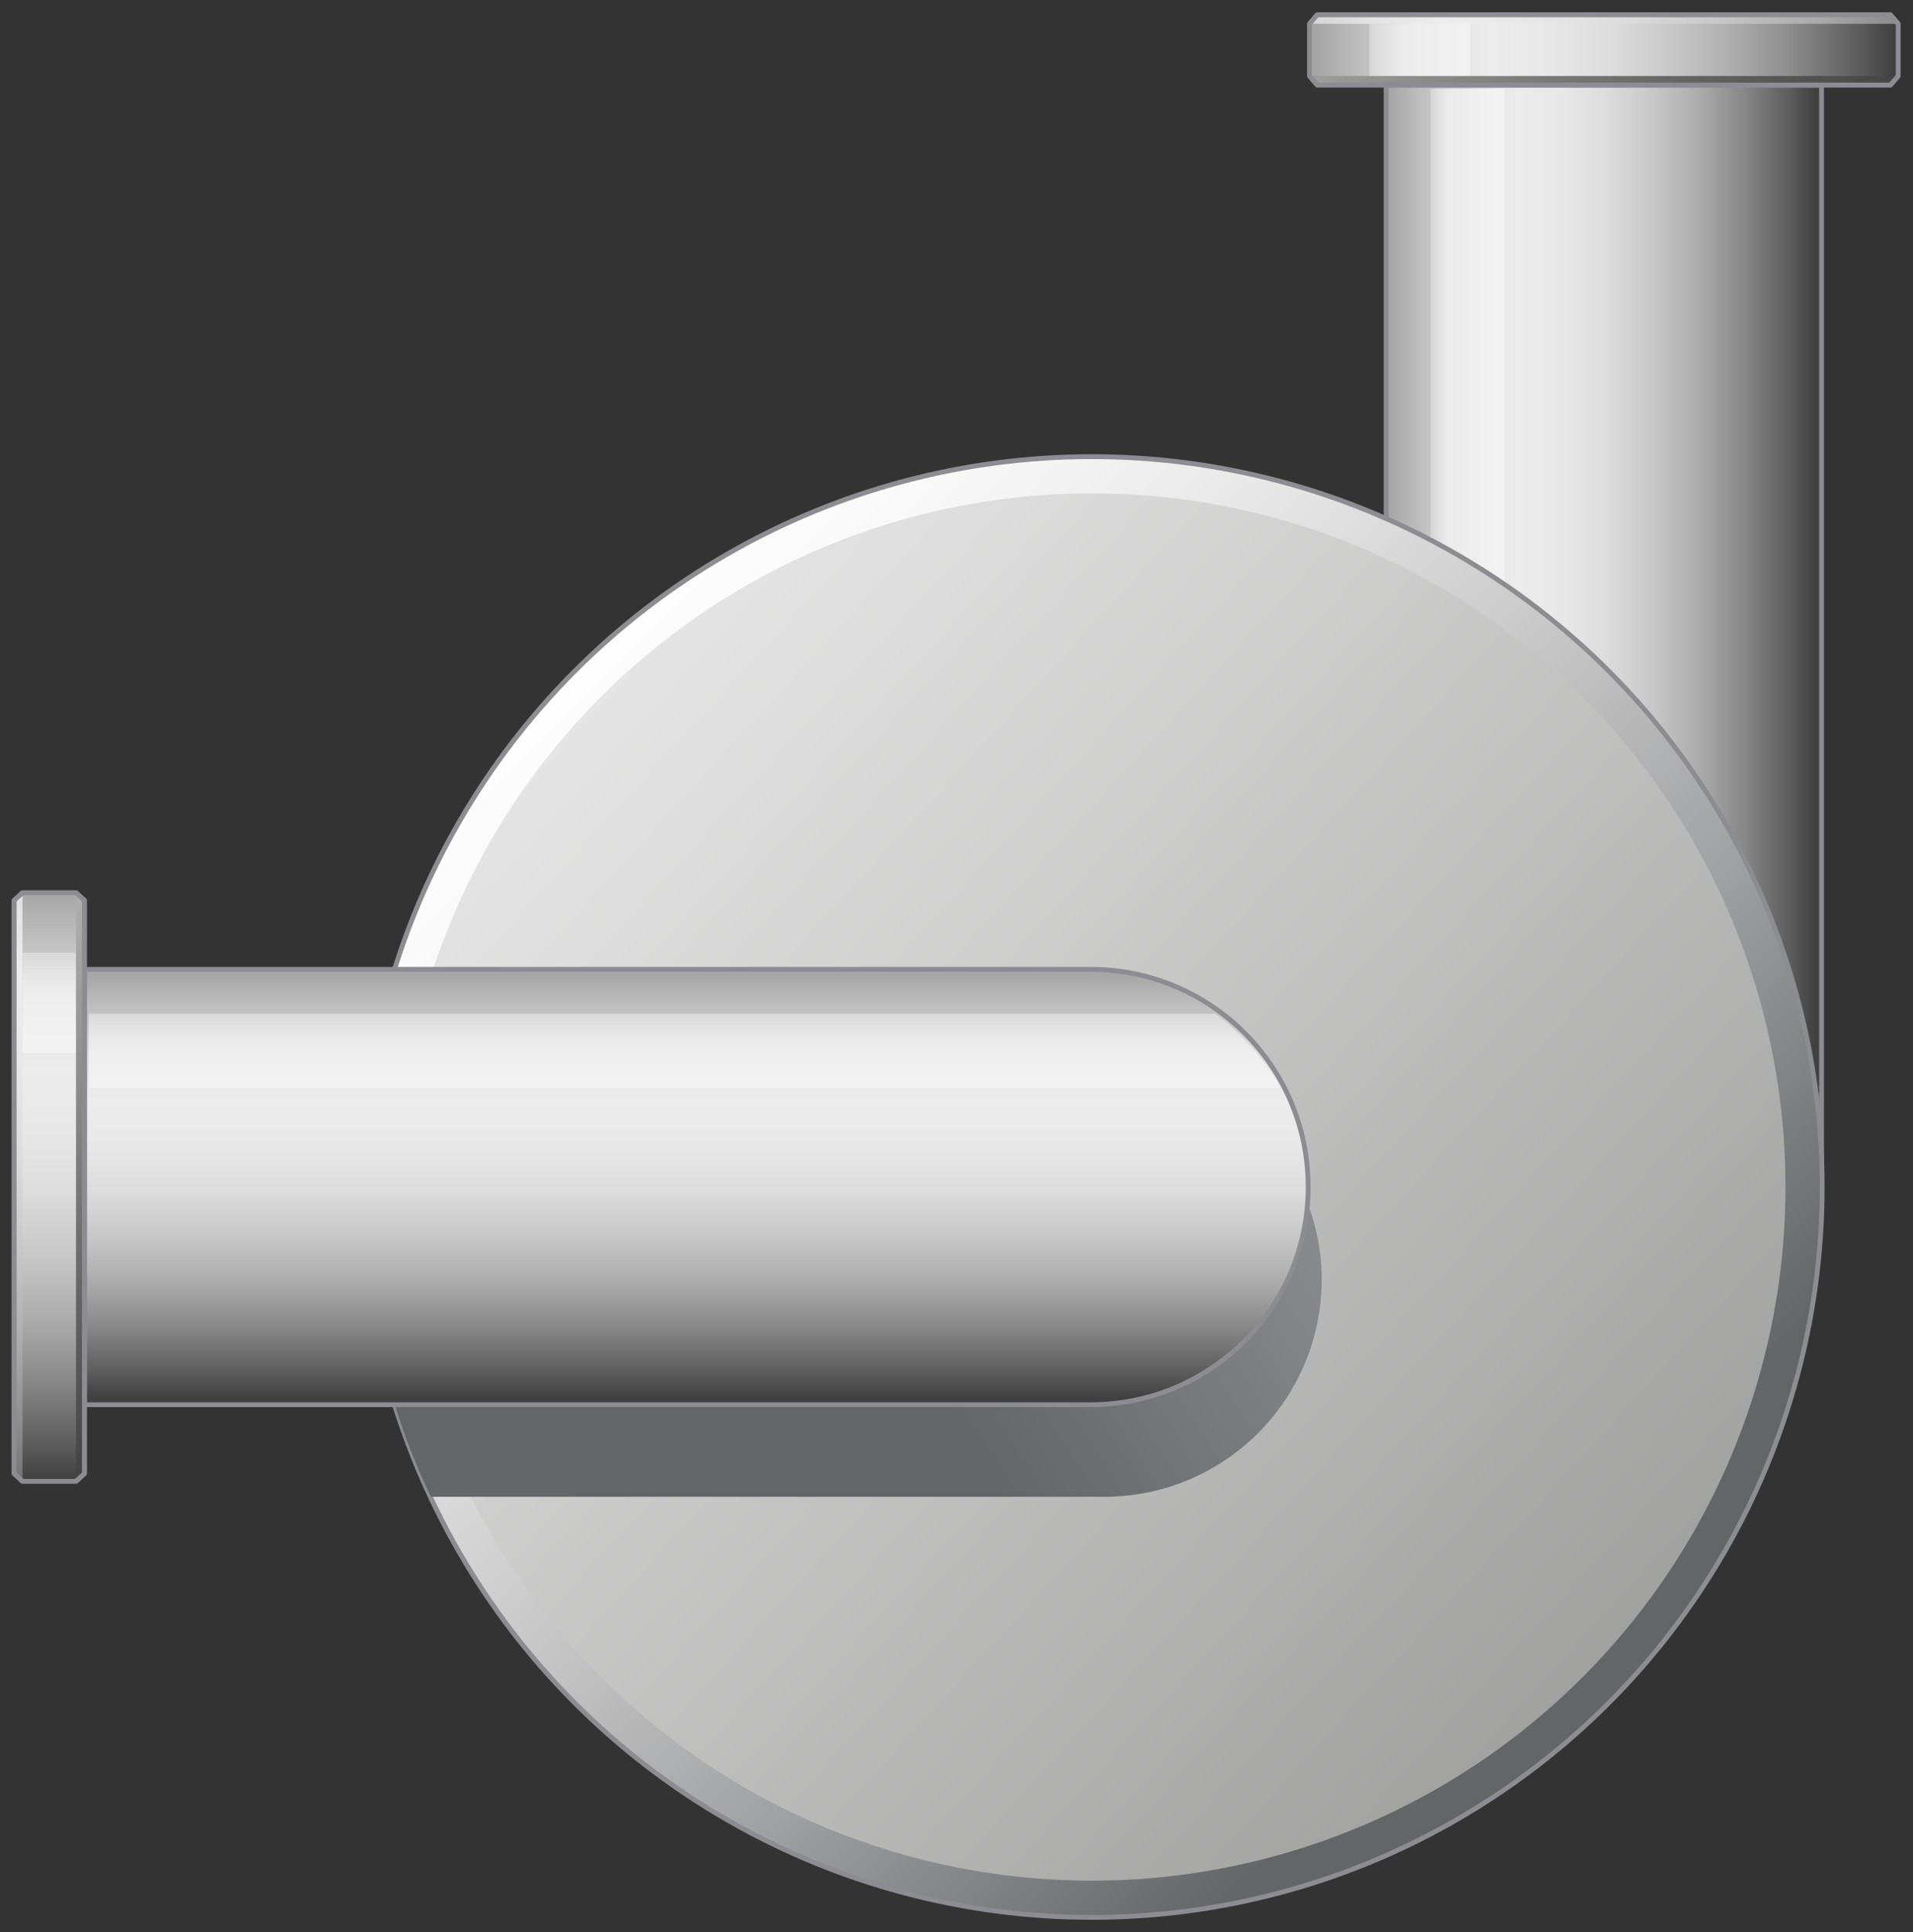 <?xml version="1.0" encoding="utf-8"?>

<!-- Copyright 2016 Siemens AG -->

<!-- Generator: Adobe Illustrator 16.0.4, SVG Export Plug-In . SVG Version: 6.00 Build 0)  -->
<!DOCTYPE svg PUBLIC "-//W3C//DTD SVG 1.1//EN" "http://www.w3.org/Graphics/SVG/1.1/DTD/svg11.dtd">
<svg version="1.1" id="_x39_0_Degree_Pump" xmlns="http://www.w3.org/2000/svg" xmlns:xlink="http://www.w3.org/1999/xlink" x="0px"
	 y="0px" width="297px" height="300px" viewBox="0 0 297 300" enable-background="new 0 0 297 300" xml:space="preserve">
<rect x="0" y="0" width="297" height="300" fill="#333333" stroke="none"/>
<g id="Pipe__x2B__Flange_Vertical">
	<g id="Pipe_1_">
		<linearGradient id="Shape_3_" gradientUnits="userSpaceOnUse" x1="215.491" y1="99.993" x2="281.815" y2="99.993">
			<stop  offset="0" style="stop-color:#A5A5A5"/>
			<stop  offset="4.758149e-02" style="stop-color:#B5B5B5"/>
			<stop  offset="0.151" style="stop-color:#D3D3D3"/>
			<stop  offset="0.239" style="stop-color:#E5E5E5"/>
			<stop  offset="0.302" style="stop-color:#ECECEC"/>
			<stop  offset="0.407" style="stop-color:#E8E8E8"/>
			<stop  offset="0.514" style="stop-color:#DCDCDC"/>
			<stop  offset="0.621" style="stop-color:#C7C7C7"/>
			<stop  offset="0.729" style="stop-color:#ABABAB"/>
			<stop  offset="0.838" style="stop-color:#868686"/>
			<stop  offset="0.945" style="stop-color:#5A5A5A"/>
			<stop  offset="1" style="stop-color:#404040"/>
		</linearGradient>
		
			<rect id="Shape_2_" x="215.2" y="13.2" fill="url(#Shape_3_)" stroke="#8C8C91" stroke-width="0.75" stroke-linecap="round" stroke-linejoin="round" stroke-miterlimit="10" width="67.6" height="173.6"/>
		<linearGradient id="Reflection_2_" gradientUnits="userSpaceOnUse" x1="222.25" y1="99.898" x2="224.776" y2="99.898">
			<stop  offset="0" style="stop-color:#F2F2F2;stop-opacity:0.4"/>
			<stop  offset="1" style="stop-color:#F7F7F7;stop-opacity:0.7"/>
		</linearGradient>
		<path id="Reflection_1_" fill="url(#Reflection_2_)" d="M233.6,186c0-46.6,0-172.2,0-172.2h-11.5V186H233.6z"/>
	</g>
	<g id="Flange_1_">
		<linearGradient id="Shape_4_" gradientUnits="userSpaceOnUse" x1="204.289" y1="7.745" x2="294.028" y2="7.745">
			<stop  offset="0" style="stop-color:#A5A5A5"/>
			<stop  offset="4.758149e-02" style="stop-color:#B5B5B5"/>
			<stop  offset="0.151" style="stop-color:#D3D3D3"/>
			<stop  offset="0.239" style="stop-color:#E5E5E5"/>
			<stop  offset="0.302" style="stop-color:#ECECEC"/>
			<stop  offset="0.407" style="stop-color:#E8E8E8"/>
			<stop  offset="0.514" style="stop-color:#DCDCDC"/>
			<stop  offset="0.621" style="stop-color:#C7C7C7"/>
			<stop  offset="0.729" style="stop-color:#ABABAB"/>
			<stop  offset="0.838" style="stop-color:#868686"/>
			<stop  offset="0.945" style="stop-color:#5A5A5A"/>
			<stop  offset="1" style="stop-color:#404040"/>
		</linearGradient>
		
			<polygon id="Shape_7_" fill="url(#Shape_4_)" stroke="#8C8C91" stroke-width="0.75" stroke-linejoin="round" stroke-miterlimit="10" points="
			293.5,13.2 294.7,11.8 294.7,3.7 293.5,2.3 204.5,2.3 203.3,3.7 203.3,11.8 204.5,13.2 		"/>
		<linearGradient id="Reflection_3_" gradientUnits="userSpaceOnUse" x1="212.553" y1="7.746" x2="217.69" y2="7.746">
			<stop  offset="0" style="stop-color:#F2F2F2;stop-opacity:0.4"/>
			<stop  offset="1" style="stop-color:#F7F7F7;stop-opacity:0.7"/>
		</linearGradient>
		<rect id="Reflection_7_" x="212.6" y="3.7" fill="url(#Reflection_3_)" width="15.6" height="8.2"/>
		<linearGradient id="Edge_Bottom_1_" gradientUnits="userSpaceOnUse" x1="184.141" y1="12.499" x2="297.465" y2="12.499">
			<stop  offset="0" style="stop-color:#AFAFAE"/>
			<stop  offset="1" style="stop-color:#424242"/>
		</linearGradient>
		
			<polyline id="Edge_Bottom" fill="url(#Edge_Bottom_1_)" stroke="#8C8C91" stroke-width="0.75" stroke-linejoin="round" stroke-miterlimit="10" points="
			203.3,11.8 204.5,13.2 293.5,13.2 294.7,11.8 		"/>
		<linearGradient id="Edge_Top_1_" gradientUnits="userSpaceOnUse" x1="182.088" y1="2.991" x2="318.758" y2="2.991">
			<stop  offset="0" style="stop-color:#A5A5A5"/>
			<stop  offset="4.758149e-02" style="stop-color:#B5B5B5"/>
			<stop  offset="0.151" style="stop-color:#D3D3D3"/>
			<stop  offset="0.239" style="stop-color:#E5E5E5"/>
			<stop  offset="0.302" style="stop-color:#ECECEC"/>
			<stop  offset="0.407" style="stop-color:#E8E8E8"/>
			<stop  offset="0.514" style="stop-color:#DCDCDC"/>
			<stop  offset="0.621" style="stop-color:#C7C7C7"/>
			<stop  offset="0.729" style="stop-color:#ABABAB"/>
			<stop  offset="0.838" style="stop-color:#868686"/>
			<stop  offset="0.945" style="stop-color:#5A5A5A"/>
			<stop  offset="1" style="stop-color:#404040"/>
		</linearGradient>
		
			<polyline id="Edge_Top" fill="url(#Edge_Top_1_)" stroke="#8C8C91" stroke-width="0.75" stroke-linejoin="round" stroke-miterlimit="10" points="
			294.7,3.7 293.5,2.3 204.5,2.3 203.3,3.7 		"/>
	</g>
</g>
<g id="Housing">
	<linearGradient id="Bevelled_Edge_1_" gradientUnits="userSpaceOnUse" x1="85.233" y1="100.051" x2="235.491" y2="250.309">
		<stop  offset="0" style="stop-color:#FFFFFF"/>
		<stop  offset="0.125" style="stop-color:#F8F8F9"/>
		<stop  offset="0.3" style="stop-color:#E6E6E7"/>
		<stop  offset="0.506" style="stop-color:#C8C8C9"/>
		<stop  offset="0.734" style="stop-color:#9E9FA0"/>
		<stop  offset="0.978" style="stop-color:#696A6C"/>
		<stop  offset="1" style="stop-color:#646567"/>
	</linearGradient>
	
		<circle id="Bevelled_Edge" fill="url(#Bevelled_Edge_1_)" stroke="#8C8C91" stroke-width="0.75" stroke-linecap="round" stroke-linejoin="round" stroke-miterlimit="10" cx="169.5" cy="184.3" r="113.4"/>
	<linearGradient id="Shape_5_" gradientUnits="userSpaceOnUse" x1="28.474" y1="55.32" x2="336.226" y2="336.822">
		<stop  offset="0" style="stop-color:#FFFFFF"/>
		<stop  offset="1" style="stop-color:#7C7C7B"/>
	</linearGradient>
	<circle id="Shape_1_" fill="url(#Shape_5_)" cx="169.5" cy="184.3" r="107.7"/>
</g>
<g id="Pipe__x2B__Flange_Horizontal">
	<g id="Pipe">
		<linearGradient id="Shadow_1_" gradientUnits="userSpaceOnUse" x1="364.26" y1="70.516" x2="142.343" y2="211.805">
			<stop  offset="0" style="stop-color:#FFFFFF"/>
			<stop  offset="1" style="stop-color:#646567"/>
		</linearGradient>
		<path id="Shadow" fill="url(#Shadow_1_)" d="M203,186.8c-1.3,17.5-15.9,31.3-33.7,31.3H61.3c1.5,4.9,3.4,9.7,5.6,14.3h104.5
			c18.7,0,33.8-15.1,33.8-33.8C205.2,194.4,204.4,190.5,203,186.8z"/>
		<linearGradient id="Shape_8_" gradientUnits="userSpaceOnUse" x1="108.141" y1="151.154" x2="108.141" y2="217.035">
			<stop  offset="0" style="stop-color:#A5A5A5"/>
			<stop  offset="4.758149e-02" style="stop-color:#B5B5B5"/>
			<stop  offset="0.151" style="stop-color:#D3D3D3"/>
			<stop  offset="0.239" style="stop-color:#E5E5E5"/>
			<stop  offset="0.302" style="stop-color:#ECECEC"/>
			<stop  offset="0.407" style="stop-color:#E8E8E8"/>
			<stop  offset="0.514" style="stop-color:#DCDCDC"/>
			<stop  offset="0.621" style="stop-color:#C7C7C7"/>
			<stop  offset="0.729" style="stop-color:#ABABAB"/>
			<stop  offset="0.838" style="stop-color:#868686"/>
			<stop  offset="0.945" style="stop-color:#5A5A5A"/>
			<stop  offset="1" style="stop-color:#404040"/>
		</linearGradient>
		
			<path id="Shape" fill="url(#Shape_8_)" stroke="#8C8C91" stroke-width="0.75" stroke-linecap="round" stroke-linejoin="round" stroke-miterlimit="10" d="
			M169.3,218.1c18.7,0,33.8-15.1,33.8-33.8c0-18.7-15.1-33.8-33.8-33.8H13.1v67.6H169.3z"/>
		<linearGradient id="Reflection_4_" gradientUnits="userSpaceOnUse" x1="106.277" y1="154.949" x2="106.277" y2="163.536">
			<stop  offset="0" style="stop-color:#F2F2F2;stop-opacity:0.4"/>
			<stop  offset="1" style="stop-color:#F7F7F7;stop-opacity:0.7"/>
		</linearGradient>
		<path id="Reflection" fill="url(#Reflection_4_)" d="M198.8,168.9c-3.7,0-185,0-185,0v-11.5h174.9
			C188.7,157.4,194.5,161.3,198.8,168.9z"/>
	</g>
	<g id="Flange">
		<linearGradient id="Shape_9_" gradientUnits="userSpaceOnUse" x1="7.656" y1="138.44" x2="7.656" y2="229.812">
			<stop  offset="0" style="stop-color:#A5A5A5"/>
			<stop  offset="4.758149e-02" style="stop-color:#B5B5B5"/>
			<stop  offset="0.151" style="stop-color:#D3D3D3"/>
			<stop  offset="0.239" style="stop-color:#E5E5E5"/>
			<stop  offset="0.302" style="stop-color:#ECECEC"/>
			<stop  offset="0.407" style="stop-color:#E8E8E8"/>
			<stop  offset="0.514" style="stop-color:#DCDCDC"/>
			<stop  offset="0.621" style="stop-color:#C7C7C7"/>
			<stop  offset="0.729" style="stop-color:#ABABAB"/>
			<stop  offset="0.838" style="stop-color:#868686"/>
			<stop  offset="0.945" style="stop-color:#5A5A5A"/>
			<stop  offset="1" style="stop-color:#404040"/>
		</linearGradient>
		
			<polygon id="Shape_6_" fill="url(#Shape_9_)" stroke="#8C8C91" stroke-width="0.75" stroke-linejoin="round" stroke-miterlimit="10" points="
			13.1,228.8 11.8,230 3.5,230 2.2,228.8 2.2,139.8 3.5,138.6 11.8,138.6 13.1,139.8 		"/>
		<linearGradient id="Reflection_5_" gradientUnits="userSpaceOnUse" x1="7.657" y1="147.464" x2="7.657" y2="154.433">
			<stop  offset="0" style="stop-color:#F2F2F2;stop-opacity:0.4"/>
			<stop  offset="1" style="stop-color:#F7F7F7;stop-opacity:0.7"/>
		</linearGradient>
		<rect id="Reflection_6_" x="3.5" y="147.9" fill="url(#Reflection_5_)" width="8.3" height="15.6"/>
		<linearGradient id="Edge_Right_1_" gradientUnits="userSpaceOnUse" x1="12.464" y1="138.973" x2="12.464" y2="230.055">
			<stop  offset="0" style="stop-color:#AFAFAE"/>
			<stop  offset="1" style="stop-color:#424242"/>
		</linearGradient>
		
			<polyline id="Edge_Right_6_" fill="url(#Edge_Right_1_)" stroke="#8C8C91" stroke-width="0.75" stroke-linejoin="round" stroke-miterlimit="10" points="
			11.8,138.6 13.1,139.8 13.1,228.8 11.8,230 		"/>
		<linearGradient id="Edge_Left_1_" gradientUnits="userSpaceOnUse" x1="2.849" y1="109.859" x2="2.849" y2="245.672">
			<stop  offset="0" style="stop-color:#A5A5A5"/>
			<stop  offset="4.758149e-02" style="stop-color:#B5B5B5"/>
			<stop  offset="0.151" style="stop-color:#D3D3D3"/>
			<stop  offset="0.239" style="stop-color:#E5E5E5"/>
			<stop  offset="0.302" style="stop-color:#ECECEC"/>
			<stop  offset="0.407" style="stop-color:#E8E8E8"/>
			<stop  offset="0.514" style="stop-color:#DCDCDC"/>
			<stop  offset="0.621" style="stop-color:#C7C7C7"/>
			<stop  offset="0.729" style="stop-color:#ABABAB"/>
			<stop  offset="0.838" style="stop-color:#868686"/>
			<stop  offset="0.945" style="stop-color:#5A5A5A"/>
			<stop  offset="1" style="stop-color:#404040"/>
		</linearGradient>
		
			<polyline id="Edge_Left_6_" fill="url(#Edge_Left_1_)" stroke="#8C8C91" stroke-width="0.75" stroke-linejoin="round" stroke-miterlimit="10" points="
			3.5,230 2.2,228.8 2.2,139.8 3.5,138.6 		"/>
	</g>
</g>
</svg>
